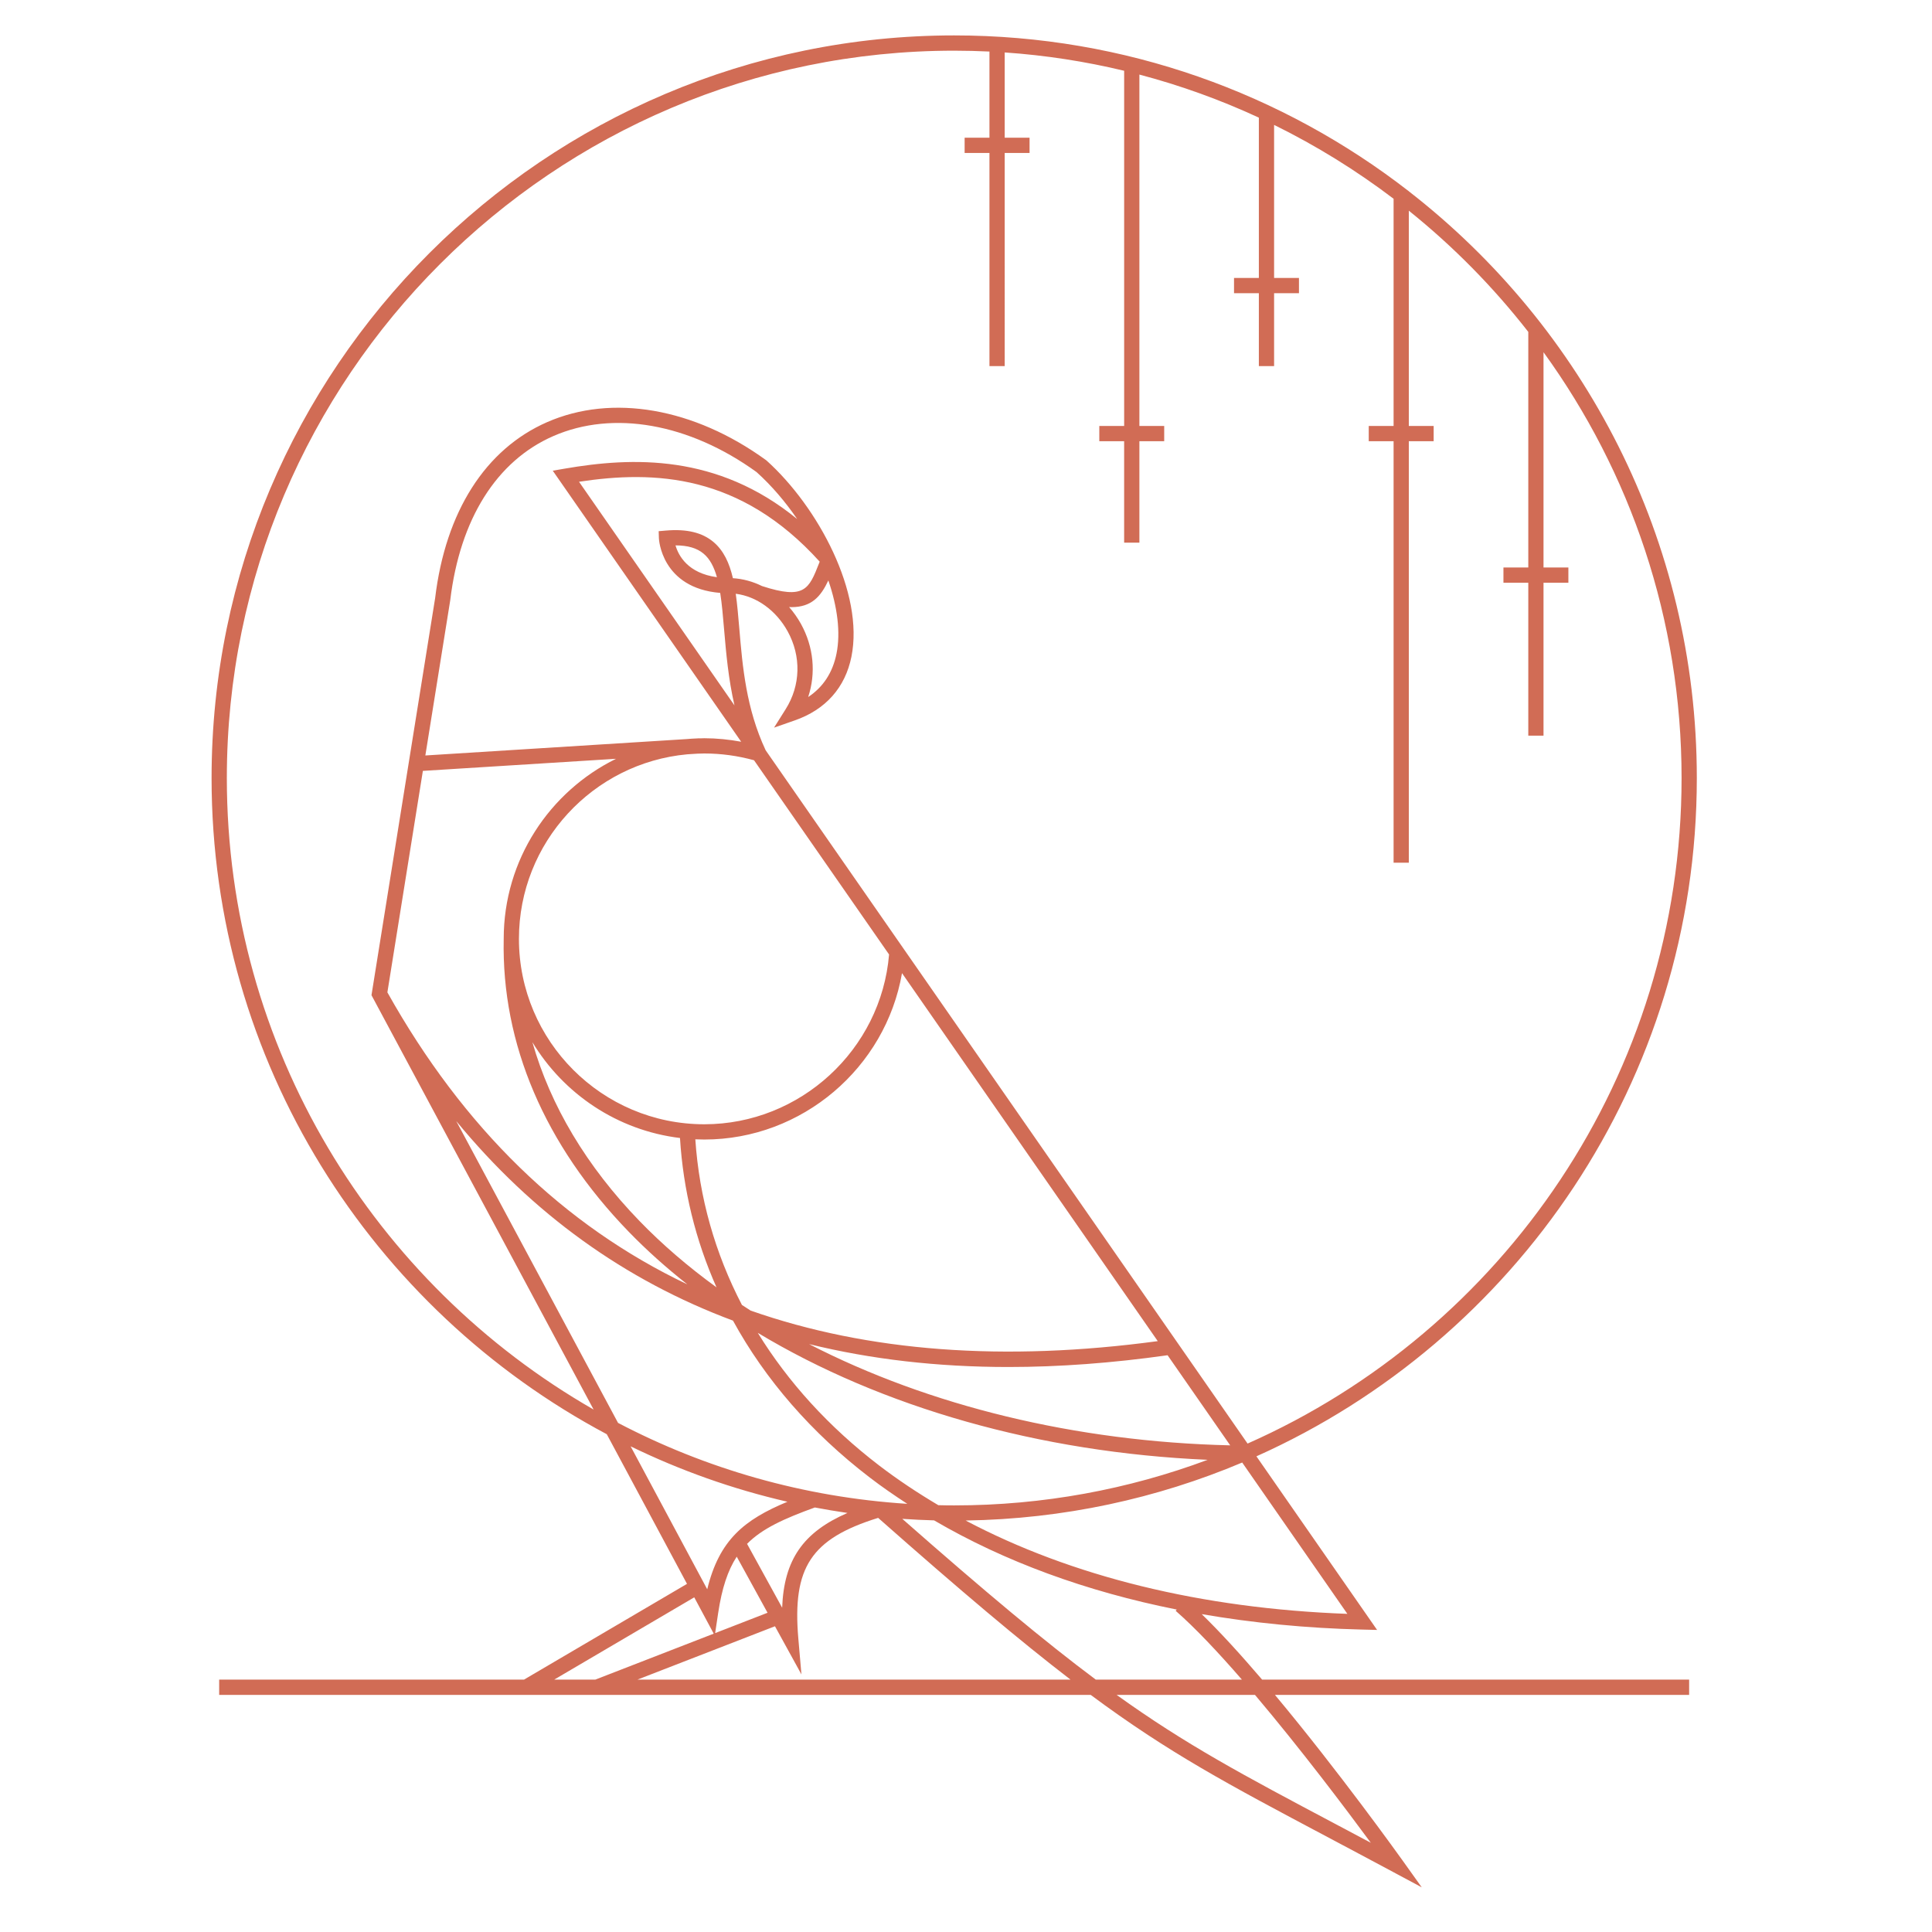 <?xml version="1.0" encoding="utf-8"?>
<!-- Generator: Adobe Illustrator 16.0.0, SVG Export Plug-In . SVG Version: 6.00 Build 0)  -->
<!DOCTYPE svg PUBLIC "-//W3C//DTD SVG 1.1//EN" "http://www.w3.org/Graphics/SVG/1.1/DTD/svg11.dtd">
<svg version="1.1" id="Layer_1" xmlns="http://www.w3.org/2000/svg" xmlns:xlink="http://www.w3.org/1999/xlink" x="0px" y="0px"
	 width="100px" height="100px" viewBox="0 0 100 100" enable-background="new 0 0 100 100" xml:space="preserve">
<path fill="#D16C55" d="M62.2,83.547c2.639,0.455,5.411,0.729,8.303,0.799l0.775,0.019l-6.246-8.986
	c13.422-6.003,22.795-19.48,22.795-35.107c0-12.336-5.844-23.333-14.907-30.371V9.891h-0.011c-6.505-5.047-14.667-8.058-23.52-8.058
	c-21.195,0-38.438,17.243-38.438,38.438c0,14.702,8.298,27.5,20.456,33.964l4.152,7.746l-8.435,4.955h-15.78v0.791h45.109
	c4.055,3.008,7.098,4.621,12.247,7.352c1.038,0.553,2.162,1.147,3.397,1.81l1.492,0.799l-0.982-1.376
	c-0.194-0.27-3.326-4.646-6.616-8.584h21.438v-0.791H65.327C64.249,85.677,63.176,84.493,62.2,83.547z M64.281,86.937h-7.563
	c-2.619-1.955-5.682-4.509-10.016-8.322c0.546,0.036,1.093,0.065,1.646,0.079c3.643,2.129,7.871,3.681,12.56,4.616l-0.056,0.065
	C61.865,84.259,63.059,85.529,64.281,86.937z M38.133,80.573l1.595,2.903l-2.712,1.053l0.157-1.044
	C37.366,82.206,37.67,81.285,38.133,80.573z M38.668,79.909c0.794-0.801,1.919-1.305,3.507-1.882
	c0.56,0.105,1.122,0.201,1.689,0.283c-2.298,0.999-3.286,2.427-3.38,4.904L38.668,79.909z M39.161,24.436
	c0.79,0.713,1.497,1.545,2.1,2.43c-4.137-3.384-8.535-3.213-12.04-2.608l-0.61,0.105l9.752,14.029
	c-0.627-0.115-1.264-0.181-1.907-0.181c-0.082,0-0.164,0.005-0.245,0.007l0-0.005l-0.147,0.008
	c-0.179,0.007-0.356,0.018-0.532,0.034l-13.516,0.848l1.289-8.039c0.503-4.194,2.397-7.209,5.331-8.491
	C31.735,21.216,35.669,21.913,39.161,24.436z M41.459,32.296c-0.178-0.321-0.385-0.612-0.616-0.876
	c0.038,0.002,0.081,0.006,0.119,0.006c1.038,0,1.518-0.54,1.913-1.382c0.469,1.366,0.643,2.696,0.422,3.789
	c-0.197,0.978-0.688,1.73-1.466,2.245C42.24,34.844,42.118,33.493,41.459,32.296z M36.928,28.052
	c-0.583-0.489-1.385-0.683-2.462-0.59l-0.373,0.032l0.012,0.373c0,0.026,0.121,2.57,3.173,2.822
	c0.089,0.569,0.144,1.219,0.204,1.924c0.1,1.167,0.215,2.508,0.534,3.898L29.97,24.936c3.897-0.592,8.347-0.413,12.457,4.136
	c-0.011,0.028-0.022,0.057-0.033,0.084c-0.525,1.337-0.747,1.893-2.951,1.179c-0.475-0.235-0.986-0.376-1.508-0.408
	C37.751,29.137,37.457,28.499,36.928,28.052z M37.108,29.876c-1.507-0.207-1.99-1.117-2.144-1.647c0.636,0,1.114,0.141,1.454,0.429
	C36.747,28.932,36.96,29.35,37.108,29.876z M48.568,77.908c-1.073-0.636-2.099-1.317-3.064-2.055
	c-2.598-1.989-4.709-4.31-6.281-6.865c6.405,3.855,14.574,6.195,23.285,6.572c-4.087,1.524-8.506,2.359-13.118,2.359
	C49.115,77.92,48.841,77.916,48.568,77.908z M35.196,58.903c0.165,2.688,0.805,5.289,1.89,7.729c-1.456-1.057-2.791-2.2-3.982-3.43
	c-2.745-2.834-4.612-5.973-5.548-9.26C29.169,56.619,31.955,58.509,35.196,58.903z M41.877,69.57
	c3.208,0.789,6.649,1.186,10.321,1.186c2.628,0,5.375-0.205,8.236-0.609l3.241,4.664C55.666,74.625,48.078,72.761,41.877,69.57z
	 M38.856,67.837c-0.152-0.097-0.305-0.193-0.453-0.292c-1.39-2.672-2.212-5.565-2.413-8.574c0.154,0.007,0.309,0.011,0.465,0.011
	c5.063,0,9.384-3.711,10.233-8.612l13.237,19.047C51.963,70.492,44.929,69.965,38.856,67.837z M36.456,58.192
	c-5.292,0-9.596-4.305-9.596-9.596c0-4.992,3.833-9.104,8.71-9.553l0.536-0.034C36.221,39.004,36.337,39,36.456,39
	c0.874,0,1.738,0.12,2.573,0.351l6.989,10.053C45.606,54.337,41.418,58.192,36.456,58.192z M21.888,39.901l9.998-0.626
	c-3.439,1.692-5.812,5.23-5.814,9.312l0,0c0,0.001,0,0.003,0,0.004c0,0.001,0,0.003,0,0.005c0,0.002,0,0.006,0,0.009
	c-0.116,5.424,2.121,10.66,6.467,15.146c0.931,0.961,1.948,1.87,3.038,2.728c-6.399-3.045-11.59-8.088-15.526-15.115L21.888,39.901z
	 M37.939,68.355c1.668,3.049,4.058,5.808,7.085,8.125c0.621,0.477,1.272,0.925,1.938,1.358c-5.373-0.343-10.443-1.817-14.972-4.189
	l-8.375-15.623C27.557,62.824,32.341,66.268,37.939,68.355z M69.739,83.533c-7.56-0.277-14.275-1.935-19.757-4.831
	c5.067-0.078,9.899-1.138,14.314-3.002L69.739,83.533z M11.741,40.271c0-20.759,16.889-37.648,37.649-37.648
	c0.611,0,1.22,0.017,1.824,0.045v4.46h-1.285v0.79h1.285v11.031h0.789V7.917h1.287v-0.79h-1.287V2.714
	c2.114,0.146,4.181,0.467,6.183,0.949v18.386H56.9v0.789h1.285v5.251h0.79v-5.251h1.284v-0.789h-1.284V3.86
	c2.141,0.565,4.208,1.314,6.183,2.229v8.298h-1.285v0.789h1.285v3.773h0.789v-3.773h1.287v-0.789h-1.287V6.465
	c2.189,1.077,4.258,2.36,6.185,3.823v11.761h-1.286v0.789h1.286v21.815h0.788V22.838h1.286v-0.789H72.92V10.905
	c2.297,1.844,4.373,3.95,6.184,6.274v12.195h-1.286v0.789h1.286v7.913h0.788v-7.913h1.287v-0.789h-1.287V18.23
	c4.493,6.2,7.146,13.816,7.146,22.041c0,15.36-9.245,28.599-22.464,34.448L39.631,38.835c-1.012-2.157-1.2-4.351-1.363-6.288
	c-0.056-0.652-0.107-1.26-0.186-1.814c1.08,0.137,2.085,0.855,2.686,1.944c0.712,1.293,0.674,2.799-0.103,4.031l-0.6,0.954
	l1.063-0.371c1.601-0.555,2.619-1.697,2.942-3.301c0.664-3.286-1.715-7.744-4.397-10.156l-0.033-0.025
	c-3.724-2.698-7.957-3.431-11.32-1.96c-3.2,1.399-5.26,4.638-5.797,9.106l-3.295,20.556l11.497,21.447
	C19.392,66.461,11.741,54.243,11.741,40.271z M40.757,77.73c-2.242,0.933-3.529,1.979-4.151,4.531l-3.965-7.399
	C35.201,76.108,37.919,77.077,40.757,77.73z M35.934,82.678l1.008,1.88l-6.13,2.379h-2.128L35.934,82.678z M32.993,86.937
	l7.119-2.762l1.37,2.492l-0.161-1.859c-0.316-3.673,0.655-5.162,4.132-6.243c4.275,3.778,7.356,6.377,9.957,8.372H32.993z
	 M70.954,95.383c-0.658-0.351-1.284-0.683-1.882-1c-4.731-2.509-7.672-4.069-11.275-6.655h7.161
	C67.308,90.507,69.662,93.629,70.954,95.383z"/>
</svg>
